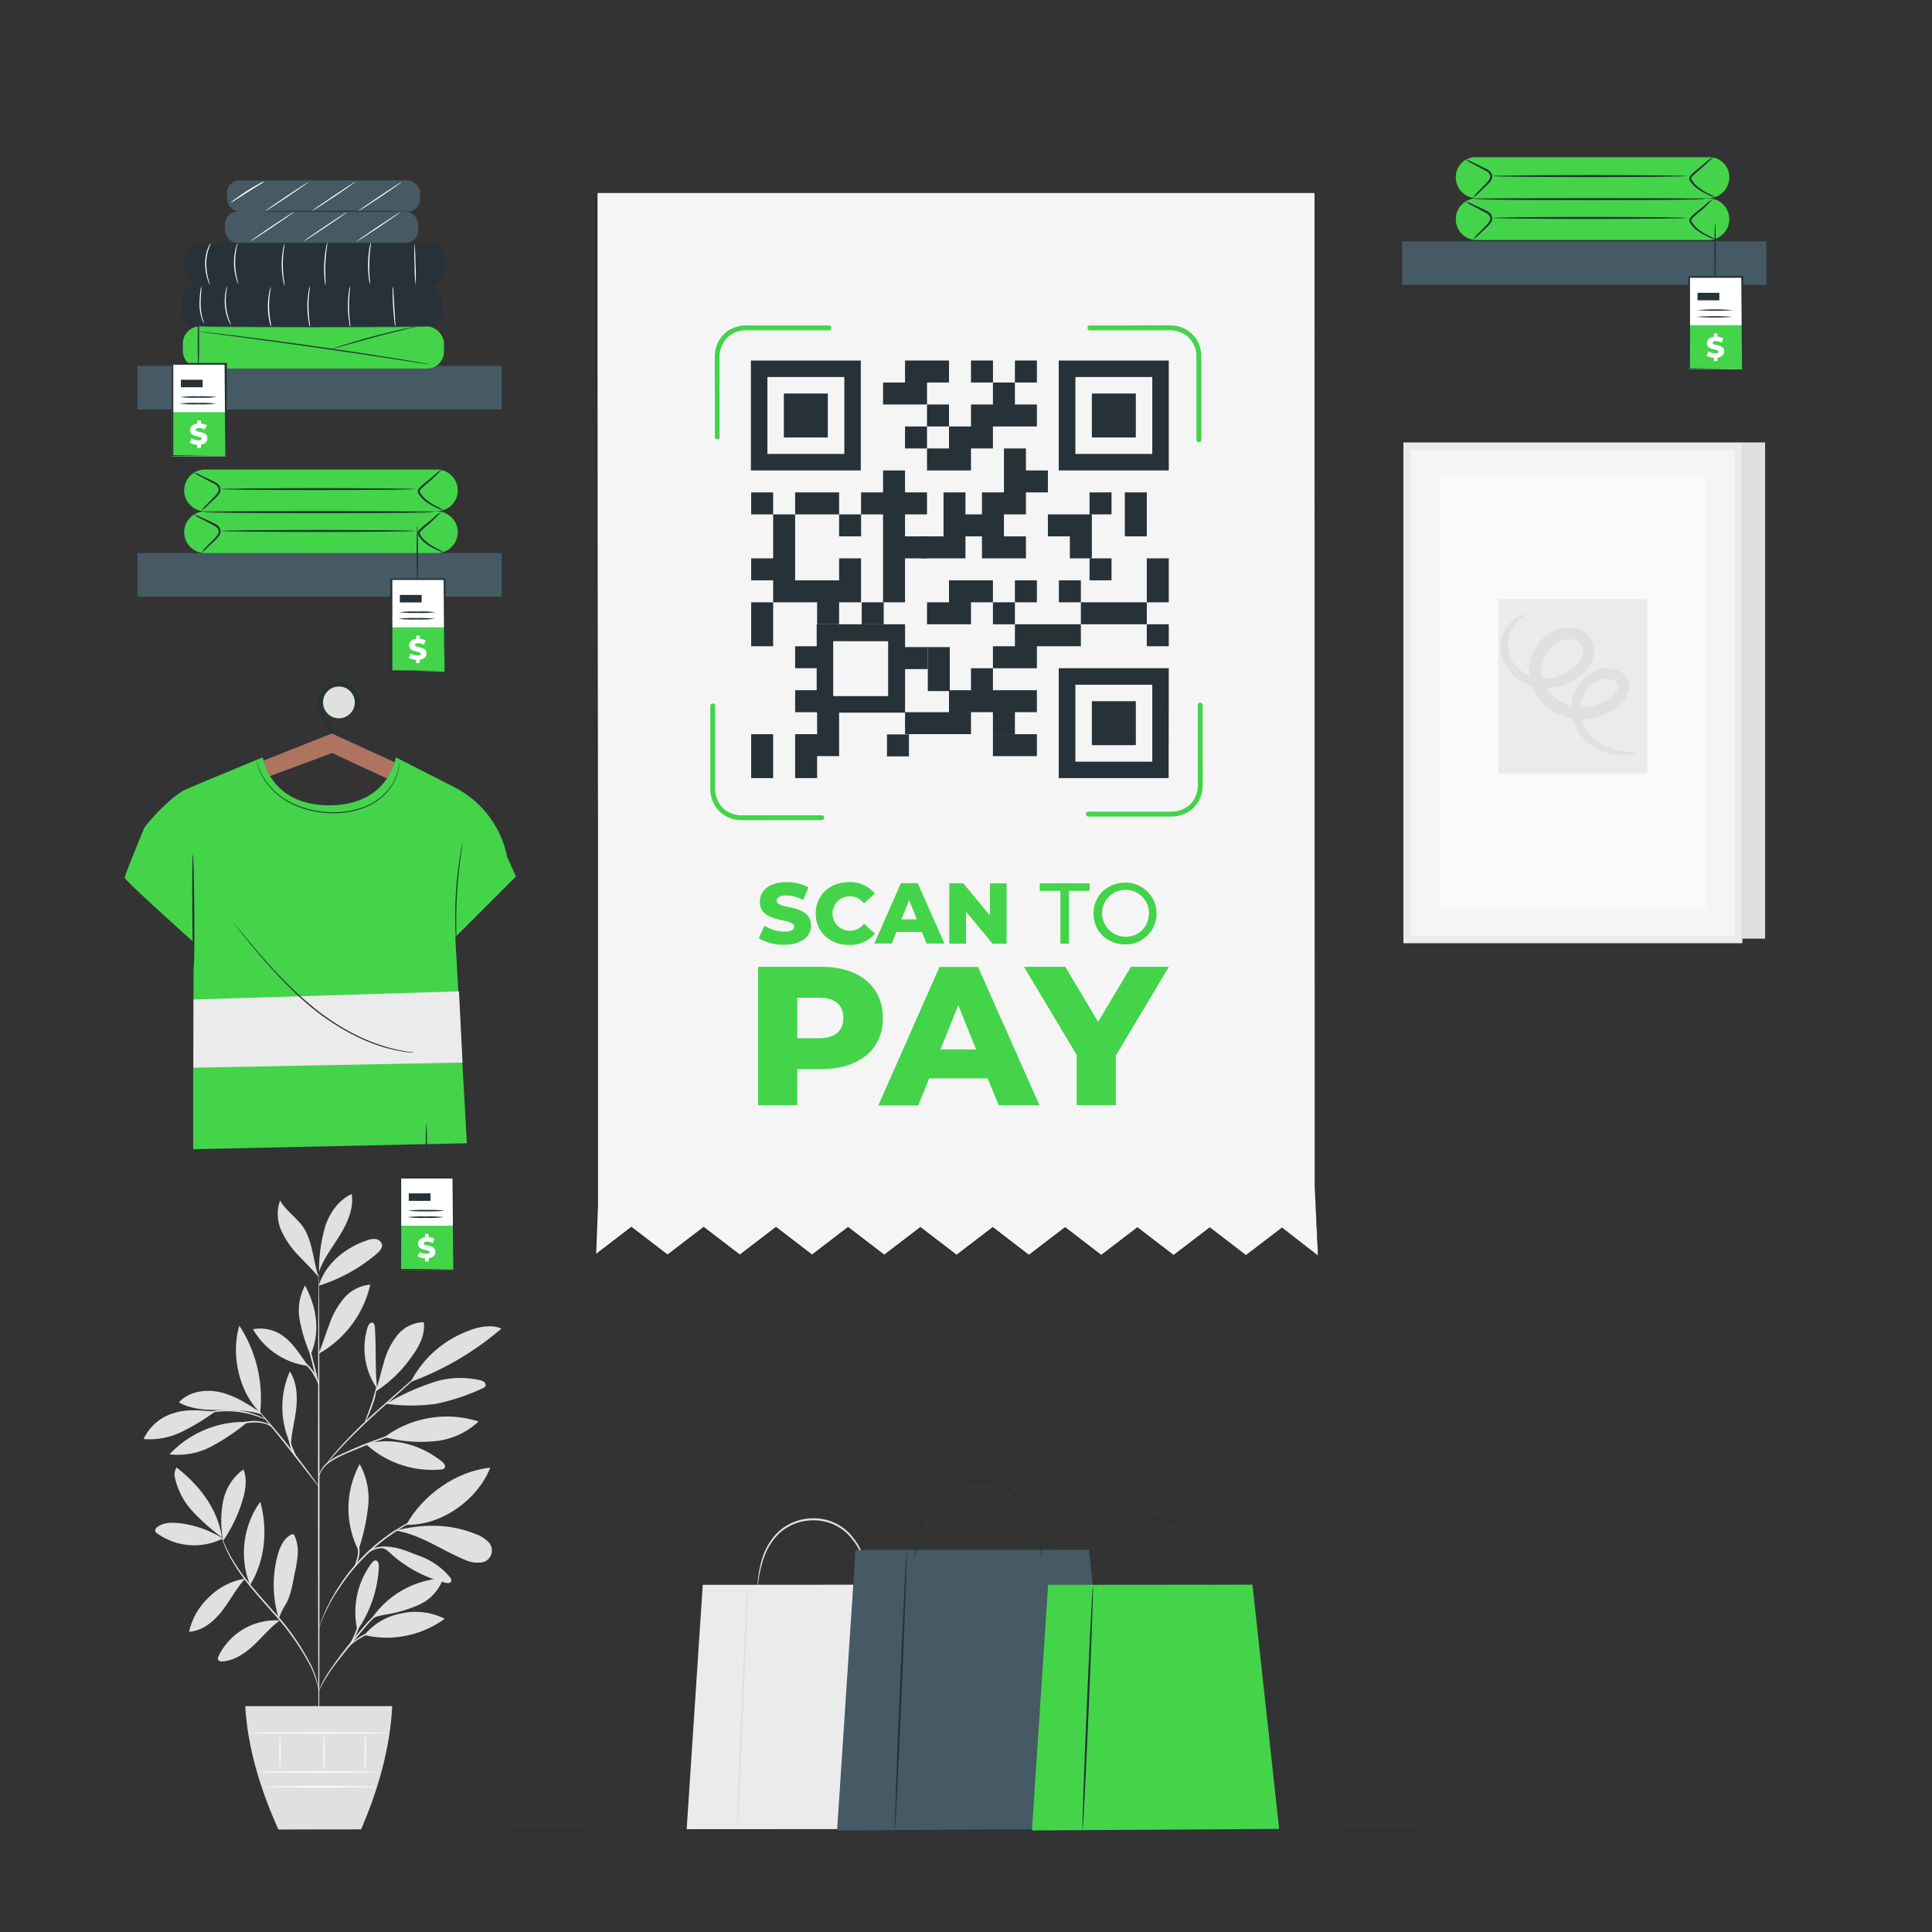 <svg xmlns="http://www.w3.org/2000/svg" viewBox="0 0 500 500"><rect x="0" y="0" width="500" height="500" fill="#333333" stroke="none"/><g id="freepik--background-complete--inject-78"><polygon points="241.66 473.33 177.69 473.72 181.87 410.15 234.76 410.11 241.66 473.33" style="fill:#ebebeb"></polygon><path d="M224.87,410.51c-.05,0-.06-.7-.24-1.95a23.55,23.55,0,0,0-1.28-5.17,17.24,17.24,0,0,0-4.18-6.57,12.43,12.43,0,0,0-8.7-3.36,13,13,0,0,0-8.74,3.32,16.25,16.25,0,0,0-4.11,6.6,30,30,0,0,0-1.24,5.19c-.18,1.25-.25,1.94-.29,1.94a1.83,1.83,0,0,1,0-.51c0-.34,0-.83.1-1.46a26.27,26.27,0,0,1,1.09-5.28,16.27,16.27,0,0,1,4.14-6.83,13.3,13.3,0,0,1,9.06-3.49,12.8,12.8,0,0,1,9,3.53,17.15,17.15,0,0,1,4.2,6.8,21.7,21.7,0,0,1,1.13,5.27,12.43,12.43,0,0,1,.07,1.46A1.71,1.71,0,0,1,224.87,410.51Z" style="fill:#e0e0e0"></path><path d="M193.46,410.51c.15,0-.34,14.15-1.08,31.58s-1.45,31.56-1.6,31.55.34-14.14,1.08-31.58S193.32,410.5,193.46,410.51Z" style="fill:#e0e0e0"></path><path d="M57.7,398.18a27,27,0,0,0-11.52-4c-1.89-.19-3.94-.14-5.45,1a1.14,1.14,0,0,0-.57,1,1.24,1.24,0,0,0,.54.68,16.47,16.47,0,0,0,17,1.29" style="fill:#e0e0e0"></path><path d="M57.4,397.85A55.2,55.2,0,0,1,50,391.3a18.8,18.8,0,0,1-4.67-8.62,3.49,3.49,0,0,1,.37-2.89c5.93,4.63,10.59,10.62,11.74,18.06" style="fill:#e0e0e0"></path><path d="M57.64,398.13a27,27,0,0,1,.13-9.77A13.21,13.21,0,0,1,63,380.3c1,2.4.58,5.16-.14,7.66a37.45,37.45,0,0,1-5.16,10.87" style="fill:#e0e0e0"></path><path d="M63.45,408.55a17,17,0,0,0-9.24,4.68,17.47,17.47,0,0,0-5.28,9.07c3.46-.21,6.4-2.65,8.53-5.39s3.6-5.74,5.94-8.3" style="fill:#e0e0e0"></path><path d="M64.71,410.22a22.79,22.79,0,0,1,2.64-21.56c2,7.16,1.27,15.24-2.64,21.56" style="fill:#e0e0e0"></path><path d="M72.4,419.37a16.45,16.45,0,0,0-15.76,9.07c-.19.39-.37.88-.11,1.23a1.15,1.15,0,0,0,1,.31c3.1-.2,5.86-2.07,8.13-4.2s4.25-4.58,6.76-6.42" style="fill:#e0e0e0"></path><path d="M72.15,418.87a29.38,29.38,0,0,1-.29-16.39c.58-2.11,1.55-4.33,3.5-5.32a.68.68,0,0,1,.53-.1.69.69,0,0,1,.34.39,10,10,0,0,1,.83,4.71,31,31,0,0,1-.74,4.76c-.62,2.91-.94,6-2.54,8.54a17,17,0,0,0-1,1.88c-.31.64-.31.86-.58,1.37" style="fill:#e0e0e0"></path><path d="M92.49,421.9a21.13,21.13,0,0,1,3.7-17.38c.27-.34.62-.72,1.06-.68.66.07.83,1,.8,1.62a31.37,31.37,0,0,1-5.56,16.44" style="fill:#e0e0e0"></path><path d="M94.32,423.15a25.26,25.26,0,0,0,20.75-4.22,16.78,16.78,0,0,0-11.23-1.37,16,16,0,0,0-9.52,5.59" style="fill:#e0e0e0"></path><path d="M95.87,419.34a24,24,0,0,1,18.83-10.89,11.6,11.6,0,0,1-6.16,6.81,34.32,34.32,0,0,1-9,2.64c-1.2.24-2.85.49-3.63,1.44" style="fill:#e0e0e0"></path><path d="M92.88,400.82a54.45,54.45,0,0,0,2.4-11,18.34,18.34,0,0,0-2.19-10.9,24,24,0,0,0-.32,22.31" style="fill:#e0e0e0"></path><path d="M105.14,394.62c4.26-7.74,13-13.93,21.75-14.79-3.39,8.44-12.65,15-21.75,14.79" style="fill:#e0e0e0"></path><path d="M102.46,396.14c6.36,1,11.77,5,17.71,7.48a7.88,7.88,0,0,0,4,.77,3.13,3.13,0,0,0,2-5.54,8.5,8.5,0,0,0-2.91-1.77c-6.46-2.69-13.4-2.76-20.21-1.12" style="fill:#e0e0e0"></path><path d="M98.79,400.59c1.43.42,1.92,1.16,3.06,2.13a33.24,33.24,0,0,0,13.43,6.9c.51.12,1.18.17,1.44-.29s-.06-.89-.35-1.25a18.49,18.49,0,0,0-8.1-5.51c-3.1-1.15-5.79-2.54-9.48-2.24" style="fill:#e0e0e0"></path><path d="M94.64,373.68a25.4,25.4,0,0,0,19.47,6.63A1.31,1.31,0,0,0,115,380c.49-.53-.1-1.36-.67-1.8-5.72-4.47-12.66-6.32-19.69-4.51" style="fill:#e0e0e0"></path><path d="M99.56,371.88a27.12,27.12,0,0,1,24.3-4A19.24,19.24,0,0,1,112.28,373a36.38,36.38,0,0,1-12.72-1.07" style="fill:#e0e0e0"></path><path d="M97.6,359.51c-.56-5.71-.2-10.23-.59-16,0-.46-.13-1-.56-1.17-.6-.24-1.1.5-1.3,1.11a18.32,18.32,0,0,0,2.44,15.91" style="fill:#e0e0e0"></path><path d="M97.19,360.14a33.58,33.58,0,0,0,9.47-9.2c1.87-2.56,3.44-5.62,3-8.76a9,9,0,0,0-6.83,3.39,19,19,0,0,0-3.48,7c-.76,2.52-1.29,5.1-2.18,7.57" style="fill:#e0e0e0"></path><path d="M106.49,357.56a76.17,76.17,0,0,0,23.3-13.74c-2.78-1.12-6-.45-8.75.67a27.61,27.61,0,0,0-14.67,13" style="fill:#e0e0e0"></path><path d="M99.8,363.27a47.14,47.14,0,0,0,12.94.06,54.74,54.74,0,0,0,12.08-4,1.41,1.41,0,0,0,.82-.62,1,1,0,0,0-.29-1,2.51,2.51,0,0,0-1-.48,22.4,22.4,0,0,0-13,.78,60.58,60.58,0,0,0-11.47,5.31" style="fill:#e0e0e0"></path><path d="M75.24,373.88A22.94,22.94,0,0,1,75,354.93c1.79,2.72,2,6.18,1.68,9.42s-1.31,6.57-1.38,9.82" style="fill:#e0e0e0"></path><path d="M63.52,368a26.37,26.37,0,0,0-19.63,8.37,18.36,18.36,0,0,0,10.75-2,54.79,54.79,0,0,0,9.21-6.16" style="fill:#e0e0e0"></path><path d="M55.64,365.33c-3.59-.29-7-.74-10.48.32a12.53,12.53,0,0,0-8,6.77A18.92,18.92,0,0,0,47,370.57a57.74,57.74,0,0,0,8.65-5.24" style="fill:#e0e0e0"></path><path d="M67.31,365.45c-3.23-2.12-6.54-4.27-10.29-5.14s-8.11-.23-10.73,2.6c3,1.78,6.73,2,10.25,2s7.85,0,11.17,1.13" style="fill:#e0e0e0"></path><path d="M67.33,365.62c-5.52-5.42-7.61-15.14-5.39-22.54a34.41,34.41,0,0,1,5.39,22.54" style="fill:#e0e0e0"></path><path d="M82.48,350.28c1-2.42,1.78-5,2.71-7.42A21.23,21.23,0,0,1,89,336a10.18,10.18,0,0,1,6.83-3.54,27.5,27.5,0,0,1-13.25,17.83" style="fill:#e0e0e0"></path><path d="M79.74,353.47c-1.72-2.36-3.71-5.58-6-7.35A10.12,10.12,0,0,0,65.48,344a19.15,19.15,0,0,0,14.26,9.5" style="fill:#e0e0e0"></path><path d="M80.29,350.48a41.18,41.18,0,0,1-2.72-8.81,13.71,13.71,0,0,1,1.38-9c3,5.72,4,11.86,1.49,17.83" style="fill:#e0e0e0"></path><path d="M82.51,332.71C84.23,327,89.42,322.87,95,321a4.71,4.71,0,0,1,2.19-.33A1.92,1.92,0,0,1,98.84,322c.2,1-.6,1.83-1.35,2.47a42.44,42.44,0,0,1-15,8.27" style="fill:#e0e0e0"></path><path d="M82.57,328.07a40.74,40.74,0,0,1,1.64-10.83c1.19-3.46,3.48-6.71,6.82-8.23.56,3.7-1.07,7.37-3,10.55s-4.33,6.18-5.52,9.72" style="fill:#e0e0e0"></path><path d="M82.48,330.59c-1.41-4.13-1.56-9.38-4-13-1.73-2.52-4.5-4.23-6-6.9a10.52,10.52,0,0,0,.34,7.83,22.88,22.88,0,0,0,4.58,6.56c1.83,1.95,3.4,3.42,5.1,5.49" style="fill:#e0e0e0"></path><path d="M82.51,452.3c-.11,0-.2-27.57-.21-61.57s.08-61.58.18-61.58.21,27.57.22,61.58S82.62,452.3,82.51,452.3Z" style="fill:#e0e0e0"></path><path d="M106.61,369.72a7.55,7.55,0,0,1-1,.38l-2.85,1c-2.41.82-5.71,2-9.3,3.47s-6.9,2.76-8.81,4.41a6.5,6.5,0,0,0-1.77,2.35c-.27.64-.32,1-.36,1a1.27,1.27,0,0,1,0-.29,4.56,4.56,0,0,1,.2-.8,6.19,6.19,0,0,1,1.73-2.5,15.26,15.26,0,0,1,3.82-2.37c1.53-.71,3.22-1.46,5-2.2,3.6-1.47,6.93-2.62,9.36-3.37,1.21-.38,2.21-.66,2.89-.84A5.47,5.47,0,0,1,106.61,369.72Z" style="fill:#e0e0e0"></path><path d="M114.5,350.32a1.92,1.92,0,0,1-.29.31l-.88.83-3.31,3-11,9.79c-4.29,3.82-8,7.47-10.57,10.21-1.28,1.38-2.3,2.51-3,3.31l-.8.91c-.18.2-.28.31-.3.3a2.17,2.17,0,0,1,.24-.35c.17-.22.41-.55.74-1,.66-.83,1.64-2,2.91-3.4A139.85,139.85,0,0,1,98.77,364c4.3-3.81,8.22-7.23,11.07-9.7l3.39-2.91.93-.77A1.56,1.56,0,0,1,114.5,350.32Z" style="fill:#e0e0e0"></path><path d="M94.4,368.13c-.11-.05.78-2.12,1.68-4.74s1.32-4.82,1.44-4.8a16.18,16.18,0,0,1-1.07,4.93,30,30,0,0,1-1.33,3.31A5.12,5.12,0,0,1,94.4,368.13Z" style="fill:#e0e0e0"></path><path d="M82.54,384.82a5.34,5.34,0,0,1-.66-.77l-1.7-2.17c-1.42-1.84-3.39-4.38-5.59-7.16s-4.23-5.27-5.7-7.07c-.7-.86-1.28-1.58-1.73-2.15a5.39,5.39,0,0,1-.6-.81,4.56,4.56,0,0,1,.71.71c.45.48,1.07,1.19,1.83,2.07,1.53,1.75,3.59,4.22,5.8,7s4.14,5.35,5.51,7.24c.68.94,1.23,1.71,1.59,2.25A5,5,0,0,1,82.54,384.82Z" style="fill:#e0e0e0"></path><path d="M77.26,378A9.69,9.69,0,0,1,75,373.89a11.84,11.84,0,0,1-.5-4.17h.18c-.08.32-.14.49-.17.48s0-.18,0-.51l.18,0a18.63,18.63,0,0,0,.7,4.06A30.77,30.77,0,0,0,77.26,378Z" style="fill:#e0e0e0"></path><path d="M70.44,369.46a7.18,7.18,0,0,0-1.55-.9,10.26,10.26,0,0,0-4.29-.34,26.8,26.8,0,0,0-4.32.69,12.73,12.73,0,0,1-1.78.43,6.31,6.31,0,0,1,1.7-.7,20.05,20.05,0,0,1,4.37-.82,9.29,9.29,0,0,1,4.43.48A2.78,2.78,0,0,1,70.44,369.46Z" style="fill:#e0e0e0"></path><path d="M68.82,367.38c0,.06-.9-.36-2.37-.86a23.69,23.69,0,0,0-11.93-.91c-1.52.27-2.45.55-2.47.49a2.22,2.22,0,0,1,.63-.27,14.55,14.55,0,0,1,1.79-.5,21,21,0,0,1,12.08.92,13.86,13.86,0,0,1,1.69.77A2.31,2.31,0,0,1,68.82,367.38Z" style="fill:#e0e0e0"></path><path d="M82.48,358.59a52.61,52.61,0,0,1-1.72-6,47.47,47.47,0,0,1-1.34-6.1,50.28,50.28,0,0,1,1.72,6A47.47,47.47,0,0,1,82.48,358.59Z" style="fill:#e0e0e0"></path><path d="M82.59,358.59a26.48,26.48,0,0,0-1.91-3.6,15.66,15.66,0,0,0-2.81-2.9,2.62,2.62,0,0,1,1.08.56A8.89,8.89,0,0,1,81,354.77,7.93,7.93,0,0,1,82.59,358.59Z" style="fill:#e0e0e0"></path><path d="M82.51,437.6s-.12-.66-.43-1.83A26.76,26.76,0,0,0,80.24,431a66.18,66.18,0,0,0-9.78-13.77c-2.18-2.5-4.3-4.85-6.1-7.1A49.6,49.6,0,0,1,60,403.84a31,31,0,0,1-2.2-4.67c-.2-.57-.35-1-.43-1.33a1.55,1.55,0,0,1-.11-.48s.23.63.69,1.76a33.36,33.36,0,0,0,2.3,4.58,52.61,52.61,0,0,0,4.4,6.2c1.8,2.23,3.92,4.57,6.11,7.06a62.88,62.88,0,0,1,9.73,13.91,24,24,0,0,1,1.74,4.86,12.72,12.72,0,0,1,.24,1.39A1.74,1.74,0,0,1,82.51,437.6Z" style="fill:#e0e0e0"></path><path d="M104.28,413a8.84,8.84,0,0,1-1.14.64,25.32,25.32,0,0,0-3,2,34,34,0,0,0-3.88,3.54c-1.37,1.45-2.77,3.12-4.21,4.91-2.86,3.6-5.55,6.78-7.15,9.33-.82,1.26-1.41,2.32-1.8,3.06a8.1,8.1,0,0,1-.63,1.15,1.69,1.69,0,0,1,.11-.32c.08-.21.2-.51.38-.89a28.92,28.92,0,0,1,1.7-3.15,103.16,103.16,0,0,1,7.08-9.43c1.44-1.79,2.86-3.47,4.25-4.91a32.15,32.15,0,0,1,4-3.52,21,21,0,0,1,3.06-1.86c.38-.19.69-.31.89-.4Z" style="fill:#e0e0e0"></path><path d="M104.71,421a16.38,16.38,0,0,1-2.41.35,31.19,31.19,0,0,0-5.72,1.13,17.2,17.2,0,0,0-5.12,2.68c-1.18.92-1.74,1.67-1.79,1.63s.09-.22.35-.56a8.61,8.61,0,0,1,1.26-1.28,15.47,15.47,0,0,1,5.18-2.85,25.86,25.86,0,0,1,5.81-1A13.39,13.39,0,0,1,104.71,421Z" style="fill:#e0e0e0"></path><path d="M90.37,425.9c-.13-.07,1-1.73,1.8-4s1-4.23,1.12-4.21a3.83,3.83,0,0,1,0,1.29,13.44,13.44,0,0,1-.7,3.05,14.78,14.78,0,0,1-1.4,2.8A4,4,0,0,1,90.37,425.9Z" style="fill:#e0e0e0"></path><path d="M111.33,391.6a1.62,1.62,0,0,1-.38.2l-1.13.52c-.5.21-1.1.48-1.78.84s-1.48.71-2.31,1.21l-1.31.75c-.46.26-.91.57-1.39.87-1,.59-1.94,1.31-3,2.05a51,51,0,0,0-11.47,11.87c-.7,1.07-1.4,2.06-2,3-.28.49-.58,1-.83,1.42l-.7,1.34c-.47.84-.8,1.65-1.13,2.34s-.58,1.3-.78,1.81L82.71,421a1.68,1.68,0,0,1-.19.39,2.2,2.2,0,0,1,.12-.42l.41-1.18c.17-.51.4-1.13.71-1.84s.63-1.52,1.09-2.38c.22-.43.45-.89.68-1.36s.53-.94.81-1.44c.55-1,1.24-2,1.94-3.08a49,49,0,0,1,11.55-12c1-.74,2-1.46,3-2,.49-.3,1-.6,1.41-.86l1.34-.73c.84-.48,1.65-.83,2.34-1.16s1.31-.59,1.81-.79l1.17-.44C111.19,391.63,111.33,391.58,111.33,391.6Z" style="fill:#e0e0e0"></path><path d="M94.1,403.14a2.84,2.84,0,0,1,1-1.41,6,6,0,0,1,3.82-1.47,10.55,10.55,0,0,1,4,.79,5.75,5.75,0,0,1,1.52.74,11,11,0,0,1-1.62-.47,12.16,12.16,0,0,0-3.91-.66,6.2,6.2,0,0,0-3.64,1.28A13.62,13.62,0,0,0,94.1,403.14Z" style="fill:#e0e0e0"></path><path d="M91.53,405.8a14.48,14.48,0,0,0,1.08-3.53,14.07,14.07,0,0,0-.24-3.68,2.43,2.43,0,0,1,.45,1,7.27,7.27,0,0,1-.62,5.28C91.86,405.51,91.57,405.83,91.53,405.8Z" style="fill:#e0e0e0"></path><path d="M63.47,441.55c.6,10.54,3.77,21.26,8.65,32.09H93.36c4.66-10.73,7.61-21.43,8.14-32.09Z" style="fill:#e0e0e0"></path><path d="M98.06,458.6c0,.11-7,.2-15.62.2s-15.62-.09-15.62-.2,7-.2,15.62-.2S98.06,458.49,98.06,458.6Z" style="fill:#fafafa"></path><path d="M97.58,462.42c0,.11-6.55.2-14.64.2s-14.64-.09-14.64-.2,6.56-.2,14.64-.2S97.58,462.31,97.58,462.42Z" style="fill:#fafafa"></path><path d="M72.47,448.47a59.88,59.88,0,0,1,0,9.78,59.88,59.88,0,0,1,0-9.78Z" style="fill:#fafafa"></path><path d="M83.84,448.47a64.24,64.24,0,0,1,0,10.13,67.61,67.61,0,0,1,0-10.13Z" style="fill:#fafafa"></path><path d="M94.53,448.39a66.79,66.79,0,0,1,0,10.33,66.79,66.79,0,0,1,0-10.33Z" style="fill:#fafafa"></path><path d="M100.82,448.47c0,.11-8.2.2-18.31.2s-18.32-.09-18.32-.2,8.2-.2,18.32-.2S100.82,448.36,100.82,448.47Z" style="fill:#fafafa"></path><rect x="450.84" y="114.5" width="5.97" height="128.42" style="fill:#e0e0e0"></rect><rect x="364.19" y="115.5" width="85.74" height="127.61" rx="0.09" style="fill:#f5f5f5"></rect><path d="M450.84,244.1H363.28a.09.09,0,0,1-.08-.09V114.59a.09.09,0,0,1,.08-.09h87.56a.09.09,0,0,1,.08.09V244A.09.09,0,0,1,450.84,244.1Zm-85.57-2h83.58a.08.08,0,0,0,.09-.08V116.58a.09.09,0,0,0-.09-.09H365.27a.08.08,0,0,0-.08.09V242A.07.07,0,0,0,365.27,242.11Z" style="fill:#ebebeb"></path><rect x="372.82" y="123.37" width="68.62" height="111.78" rx="0.09" style="fill:#fafafa"></rect><rect x="387.8" y="155.06" width="38.53" height="45.16" rx="0.06" style="fill:#ebebeb"></rect><path d="M423.28,194.69c.05.15-1.86,1-5.47.56a13.26,13.26,0,0,1-6.15-2.46,12.44,12.44,0,0,1-4.78-7.52A10.8,10.8,0,0,1,410.53,175a9.8,9.8,0,0,1,2.77-1.62,7.3,7.3,0,0,1,3.47-.4,6.14,6.14,0,0,1,3.47,1.51,4.52,4.52,0,0,1,1.36,4,6.66,6.66,0,0,1-1.9,3.47,12.43,12.43,0,0,1-2.9,2.13,15.81,15.81,0,0,1-6.93,2,13.78,13.78,0,0,1-7.38-1.68,13.47,13.47,0,0,1-5.43-5.63,11.47,11.47,0,0,1-1-7.88,11.68,11.68,0,0,1,4.15-6.5,10.44,10.44,0,0,1,3.49-1.76,8.65,8.65,0,0,1,3.92-.12,6.39,6.39,0,0,1,3.56,2,5.91,5.91,0,0,1,1.39,3.8,7.21,7.21,0,0,1-.93,3.63,9.83,9.83,0,0,1-2.19,2.64,14.83,14.83,0,0,1-5.46,2.9,13.92,13.92,0,0,1-5.74.44,11.79,11.79,0,0,1-5-1.91,10.82,10.82,0,0,1-4.77-7.56,9.11,9.11,0,0,1,1.76-6.49,7.83,7.83,0,0,1,3.28-2.61c.9-.34,1.41-.33,1.43-.24s-.41.32-1.14.81a8.51,8.51,0,0,0-2.54,2.73,8.08,8.08,0,0,0-1,5.54,9.08,9.08,0,0,0,4.24,5.94,10.45,10.45,0,0,0,8.76.83,12.32,12.32,0,0,0,4.38-2.47,5.36,5.36,0,0,0,2-4.11,3,3,0,0,0-2.63-2.91,5.54,5.54,0,0,0-2.52.12,7.33,7.33,0,0,0-2.38,1.24,8.72,8.72,0,0,0-3,4.78,8.36,8.36,0,0,0,.74,5.72,10.31,10.31,0,0,0,4.14,4.31,10.84,10.84,0,0,0,5.71,1.33,13,13,0,0,0,5.61-1.53,10.37,10.37,0,0,0,2.24-1.58,3.78,3.78,0,0,0,1.13-1.85,1.6,1.6,0,0,0-.46-1.49,3.34,3.34,0,0,0-1.85-.82,4.72,4.72,0,0,0-2.19.19,6.93,6.93,0,0,0-2,1.11,8.44,8.44,0,0,0-3.1,7.86,10.8,10.8,0,0,0,3.67,6.5A12.89,12.89,0,0,0,418,194C421.29,194.79,423.25,194.42,423.28,194.69Z" style="fill:#e0e0e0"></path></g><g id="freepik--Floor--inject-78"><path d="M472.39,473.63c0,.15-99.57.26-222.38.26s-222.4-.11-222.4-.26,99.55-.26,222.4-.26S472.39,473.49,472.39,473.63Z" style="fill:#263238"></path></g><g id="freepik--shelf-3--inject-78"><rect x="362.89" y="62.45" width="94.24" height="11.28" style="fill:#455a64"></rect><path d="M442.15,62.12h-60a5.39,5.39,0,0,1-5.39-5.39h0a5.39,5.39,0,0,1,5.39-5.4h60a5.4,5.4,0,0,1,5.39,5.4h0A5.4,5.4,0,0,1,442.15,62.12Z" style="fill:#43D44A"></path><path d="M381.23,62a10.42,10.42,0,0,1,1.49-1.73l1.72-1.76a6.67,6.67,0,0,0,.92-1.07,1.48,1.48,0,0,0,.25-1.27,1.94,1.94,0,0,0-.92-1c-.41-.25-.86-.46-1.27-.68l-2.18-1.17a9.24,9.24,0,0,1-1.95-1.19,10.24,10.24,0,0,1,2.11.86L383.63,54c.42.21.86.4,1.32.67A2.44,2.44,0,0,1,386.11,56a2,2,0,0,1-.32,1.71,6.91,6.91,0,0,1-1,1.12L383,60.49A10.24,10.24,0,0,1,381.23,62Z" style="fill:#263238"></path><path d="M436.58,56.4c0,.14-11.26.26-25.13.26s-25.13-.12-25.13-.26,11.25-.26,25.13-.26S436.58,56.25,436.58,56.4Z" style="fill:#263238"></path><path d="M444,62a9.68,9.68,0,0,1-2.26-.88,14.21,14.21,0,0,1-2.3-1.32,8.28,8.28,0,0,1-1.2-1l-.52-.65a2.66,2.66,0,0,1-.49-.8,1.1,1.1,0,0,1,.25-1,5,5,0,0,1,.58-.63c.39-.38.79-.72,1.17-1,.78-.62,1.46-1.16,2-1.66a6.15,6.15,0,0,1,2-1.42c0,.05-.67.62-1.71,1.69-.53.53-1.21,1.13-2,1.75-.37.32-.75.66-1.13,1s-.81.8-.68,1.13a6.84,6.84,0,0,0,2,2.26,15.91,15.91,0,0,0,2.17,1.38A13.55,13.55,0,0,1,444,62Z" style="fill:#263238"></path><path d="M442.15,51.29h-60a5.39,5.39,0,0,1-5.39-5.39h0a5.15,5.15,0,0,1,5.44-5.22h60a5.13,5.13,0,0,1,5.34,5.22h0A5.39,5.39,0,0,1,442.15,51.29Z" style="fill:#43D44A"></path><path d="M381.23,51.12a10.17,10.17,0,0,1,1.49-1.72l1.72-1.77a6.26,6.26,0,0,0,.92-1.07,1.46,1.46,0,0,0,.25-1.26,2,2,0,0,0-.92-1c-.41-.25-.86-.46-1.27-.68l-2.18-1.17a9.24,9.24,0,0,1-1.95-1.19,10,10,0,0,1,2.11.87l2.23,1.06c.42.21.86.4,1.32.67a2.42,2.42,0,0,1,1.16,1.27,2,2,0,0,1-.32,1.7,6.51,6.51,0,0,1-1,1.12L383,49.66A9.66,9.66,0,0,1,381.23,51.12Z" style="fill:#263238"></path><path d="M436.58,45.57c0,.14-11.26.26-25.13.26s-25.13-.12-25.13-.26,11.25-.26,25.13-.26S436.58,45.43,436.58,45.57Z" style="fill:#263238"></path><path d="M444,51.13a9.68,9.68,0,0,1-2.26-.88,14.21,14.21,0,0,1-2.3-1.32,7.22,7.22,0,0,1-1.2-1l-.52-.65a2.54,2.54,0,0,1-.49-.8,1.1,1.1,0,0,1,.25-1,5.85,5.85,0,0,1,.58-.63c.39-.38.79-.72,1.17-1,.78-.62,1.46-1.16,2-1.66,1.1-1,1.92-1.5,2-1.41s-.67.61-1.71,1.68c-.53.53-1.21,1.13-2,1.76-.37.32-.75.66-1.13,1s-.81.8-.68,1.13a7.85,7.85,0,0,0,.89,1.25,7,7,0,0,0,1.11,1,18.13,18.13,0,0,0,2.17,1.38A13.12,13.12,0,0,1,444,51.13Z" style="fill:#263238"></path><path d="M441.41,51.55c0,.14-13.39.26-29.91.26s-29.91-.12-29.91-.26,13.39-.26,29.91-.26S441.41,51.4,441.41,51.55Z" style="fill:#263238"></path><path d="M443.87,57.83c.1,0,.18,3.39.18,7.58S444,73,443.87,73s-.18-3.4-.18-7.59S443.77,57.83,443.87,57.83Z" style="fill:#263238"></path><rect x="437.05" y="71.7" width="13.78" height="23.86" style="fill:#fff"></rect><rect x="437.16" y="84.16" width="13.78" height="11.4" style="fill:#43D44A"></rect><path d="M448.59,80.25a61.84,61.84,0,0,1-9.43,0,61.84,61.84,0,0,1,9.43,0Z" style="fill:#263238"></path><path d="M448.41,82A61.84,61.84,0,0,1,439,82a61.84,61.84,0,0,1,9.43,0Z" style="fill:#263238"></path><path d="M444.47,92.58v.83h-.9v-.8a4.19,4.19,0,0,1-1.92-.58l.49-1.1a3.36,3.36,0,0,0,1.75.52c.62,0,.86-.18.86-.43,0-.84-3-.23-3-2.2,0-.83.6-1.53,1.83-1.68V86.3h.9v.82a3.8,3.8,0,0,1,1.54.45l-.46,1.11a3.18,3.18,0,0,0-1.47-.41c-.63,0-.86.21-.86.48,0,.81,3,.2,3,2.15C446.23,91.71,445.65,92.4,444.47,92.58Z" style="fill:#fff"></path><rect x="439.33" y="75.78" width="5.64" height="1.94" style="fill:#263238"></rect><path d="M450.83,95.56a3.23,3.23,0,0,1,0-.48c0-.35,0-.79,0-1.33,0-1.21,0-2.88-.07-5,0-4.26-.07-10.18-.11-17.1l.24.24-13.78,0c-.06.06.49-.49.26-.25h0v6.66c0,2.16,0,4.26,0,6.28,0,4,0,7.7-.05,10.91l-.2-.2,10,.11,2.78,0c.64,0,1,0,1,0a6.37,6.37,0,0,1-.93,0l-2.73,0-10.12.1h-.2v-.2c0-3.21,0-6.89,0-10.91,0-2,0-4.12,0-6.28V71.71h0l.26-.27,13.78,0h.24v.24c-.05,7-.09,13-.12,17.26,0,2.05-.05,3.7-.06,4.89,0,.53,0,1,0,1.29A2,2,0,0,1,450.83,95.56Z" style="fill:#263238"></path></g><g id="freepik--shelf-2--inject-78"><rect x="35.58" y="143.13" width="94.24" height="11.28" style="fill:#455a64"></rect><path d="M113.07,143.13h-60a5.4,5.4,0,0,1-5.4-5.39h0a5.4,5.4,0,0,1,5.4-5.4h60a5.4,5.4,0,0,1,5.4,5.4h0A5.4,5.4,0,0,1,113.07,143.13Z" style="fill:#43D44A"></path><path d="M52.16,143a9.84,9.84,0,0,1,1.49-1.73l1.72-1.76a7.22,7.22,0,0,0,.92-1.07,1.51,1.51,0,0,0,.25-1.27,1.94,1.94,0,0,0-.92-1c-.41-.25-.87-.46-1.27-.68l-2.18-1.17a8.9,8.9,0,0,1-2-1.19,10.24,10.24,0,0,1,2.11.86L54.56,135c.42.21.86.4,1.32.67A2.42,2.42,0,0,1,57,137a2,2,0,0,1-.32,1.71,6.87,6.87,0,0,1-1,1.12c-.65.6-1.25,1.17-1.81,1.7A10.72,10.72,0,0,1,52.16,143Z" style="fill:#263238"></path><path d="M107.5,137.41c0,.14-11.25.26-25.12.26s-25.13-.12-25.13-.26,11.25-.26,25.13-.26S107.5,137.26,107.5,137.41Z" style="fill:#263238"></path><path d="M114.92,143a9.86,9.86,0,0,1-2.26-.88,14.59,14.59,0,0,1-2.29-1.32,8.28,8.28,0,0,1-1.2-1.05c-.19-.22-.36-.44-.52-.65a2.66,2.66,0,0,1-.49-.8,1.1,1.1,0,0,1,.25-1,5.88,5.88,0,0,1,.57-.63c.4-.38.8-.72,1.18-1,.78-.62,1.46-1.16,2-1.66a6.15,6.15,0,0,1,2-1.42s-.67.62-1.71,1.69c-.53.53-1.21,1.13-2,1.75-.37.32-.76.66-1.13,1s-.81.8-.68,1.13a7,7,0,0,0,.89,1.26,7.89,7.89,0,0,0,1.1,1,16,16,0,0,0,2.18,1.38A13.08,13.08,0,0,1,114.92,143Z" style="fill:#263238"></path><path d="M113.07,132.3h-60a5.39,5.39,0,0,1-5.4-5.39h0a5.39,5.39,0,0,1,5.4-5.39h60a5.39,5.39,0,0,1,5.4,5.39h0A5.39,5.39,0,0,1,113.07,132.3Z" style="fill:#43D44A"></path><path d="M52.16,132.13a9.61,9.61,0,0,1,1.49-1.72l1.72-1.77a6.74,6.74,0,0,0,.92-1.07,1.49,1.49,0,0,0,.25-1.26,2,2,0,0,0-.92-1c-.41-.25-.87-.46-1.27-.68-.78-.41-1.51-.8-2.18-1.17a8.9,8.9,0,0,1-2-1.19,10,10,0,0,1,2.11.87l2.23,1.06c.42.21.86.4,1.32.67A2.41,2.41,0,0,1,57,126.15a1.93,1.93,0,0,1-.32,1.7,6.48,6.48,0,0,1-1,1.12c-.65.6-1.25,1.17-1.81,1.7A10.09,10.09,0,0,1,52.16,132.13Z" style="fill:#263238"></path><path d="M107.5,126.58c0,.14-11.25.26-25.12.26s-25.13-.12-25.13-.26,11.25-.26,25.13-.26S107.5,126.44,107.5,126.58Z" style="fill:#263238"></path><path d="M114.92,132.14a9.86,9.86,0,0,1-2.26-.88,14.59,14.59,0,0,1-2.29-1.32,7.22,7.22,0,0,1-1.2-1.05c-.19-.22-.36-.44-.52-.65a2.54,2.54,0,0,1-.49-.8,1.1,1.1,0,0,1,.25-1,7,7,0,0,1,.57-.63c.4-.38.8-.72,1.18-1,.78-.62,1.46-1.16,2-1.66,1.1-1,1.92-1.5,2-1.41s-.67.61-1.71,1.68c-.53.53-1.21,1.13-2,1.76-.37.32-.76.66-1.13,1s-.81.81-.68,1.14a6.89,6.89,0,0,0,.89,1.25,7.4,7.4,0,0,0,1.1,1,18.18,18.18,0,0,0,2.18,1.38A12.67,12.67,0,0,1,114.92,132.14Z" style="fill:#263238"></path><path d="M112.34,132.56c0,.14-13.4.26-29.91.26s-29.91-.12-29.91-.26,13.39-.26,29.91-.26S112.34,132.41,112.34,132.56Z" style="fill:#263238"></path><path d="M108,136c.1,0,.18,3.4.18,7.59s-.08,7.58-.18,7.58-.18-3.39-.18-7.58S107.92,136,108,136Z" style="fill:#263238"></path><rect x="101.2" y="149.89" width="13.78" height="23.86" style="fill:#fff"></rect><rect x="101.31" y="162.35" width="13.78" height="11.4" style="fill:#43D44A"></rect><path d="M112.74,158.44a31,31,0,0,1-4.72.18,31.08,31.08,0,0,1-4.72-.18,31.08,31.08,0,0,1,4.72-.18A31,31,0,0,1,112.74,158.44Z" style="fill:#263238"></path><path d="M112.56,160.14a31,31,0,0,1-4.72.18,30.89,30.89,0,0,1-4.71-.18,30.89,30.89,0,0,1,4.71-.18A31,31,0,0,1,112.56,160.14Z" style="fill:#263238"></path><path d="M108.62,170.76v.84h-.91v-.81a4.07,4.07,0,0,1-1.91-.57l.49-1.11a3.37,3.37,0,0,0,1.75.53c.62,0,.86-.18.86-.44,0-.84-3-.22-3-2.19,0-.83.6-1.53,1.82-1.69v-.83h.91v.82a3.65,3.65,0,0,1,1.54.45l-.46,1.11a3.18,3.18,0,0,0-1.47-.41c-.63,0-.86.21-.86.48,0,.8,3,.2,3,2.15C110.38,169.89,109.8,170.59,108.62,170.76Z" style="fill:#fff"></path><rect x="103.48" y="153.97" width="5.64" height="1.94" style="fill:#263238"></rect><path d="M115,173.75a3.23,3.23,0,0,1,0-.48c0-.35,0-.79,0-1.33,0-1.21,0-2.88-.07-5,0-4.25-.07-10.17-.11-17.09l.24.24-13.78,0c-.06,0,.49-.49.26-.26h0v6.65c0,2.16,0,4.26,0,6.27,0,4,0,7.71,0,10.92l-.2-.2,10,.11,2.78.05c.64,0,1,0,1,0a7.93,7.93,0,0,1-.93,0l-2.73.05L101.2,174H101v-.2c0-3.21,0-6.9,0-10.92,0-2,0-4.11,0-6.27v-6.65h0l.26-.26,13.78,0h.24v.24c0,7-.09,13-.12,17.25,0,2.06,0,3.71-.06,4.9,0,.53,0,1,0,1.29A2.11,2.11,0,0,1,115,173.75Z" style="fill:#263238"></path></g><g id="freepik--shelf-1--inject-78"><rect x="35.58" y="94.69" width="94.24" height="11.28" style="fill:#455a64"></rect><rect x="46.94" y="73.76" width="67.58" height="10.91" rx="4.39" style="fill:#263238"></rect><rect x="47.63" y="62.85" width="67.58" height="10.91" rx="4.39" style="fill:#263238"></rect><path d="M60.44,73.76c0-.08,11.25-.14,25.12-.14s25.12.06,25.12.14-11.24.15-25.12.15S60.44,73.84,60.44,73.76Z" style="fill:#263238"></path><path d="M70.2,84.72a6.23,6.23,0,0,1-.45-1.49,18.6,18.6,0,0,1-.07-7.53,5.78,5.78,0,0,1,.43-1.5,13,13,0,0,1-.23,1.54A23.66,23.66,0,0,0,70,83.19,11,11,0,0,1,70.2,84.72Z" style="fill:#fff"></path><path d="M80.31,84.94a7,7,0,0,1-.4-1.57,23.33,23.33,0,0,1-.07-7.76A7.31,7.31,0,0,1,80.21,74a13.12,13.12,0,0,1-.16,1.6,30.94,30.94,0,0,0-.21,3.85,33.21,33.21,0,0,0,.28,3.85A15.4,15.4,0,0,1,80.31,84.94Z" style="fill:#fff"></path><path d="M90.69,84.94a7.84,7.84,0,0,1-.33-1.58,27.92,27.92,0,0,1-.3-3.9,28.23,28.23,0,0,1,.22-3.91A6.87,6.87,0,0,1,90.59,74a14.21,14.21,0,0,1-.1,1.62c-.08,1-.16,2.36-.15,3.88s.12,2.88.22,3.87A9.79,9.79,0,0,1,90.69,84.94Z" style="fill:#fff"></path><path d="M102.3,84.55a8.08,8.08,0,0,1-.24-1.52c-.11-.94-.22-2.24-.31-3.69s-.13-2.75-.13-3.69a7.2,7.2,0,0,1,.06-1.54,9.48,9.48,0,0,1,.14,1.53c.06,1,.14,2.3.22,3.69s.16,2.64.22,3.68A8.29,8.29,0,0,1,102.3,84.55Z" style="fill:#fff"></path><path d="M107.54,73.8a49.05,49.05,0,0,1-.24-5.36,50.78,50.78,0,0,1,0-5.38c.07,0,.18,2.4.24,5.37A50.54,50.54,0,0,1,107.54,73.8Z" style="fill:#fff"></path><path d="M95.76,73.57a8.08,8.08,0,0,1-.3-1.58,27.44,27.44,0,0,1,.15-7.75A8,8,0,0,1,96,62.67a9.4,9.4,0,0,1-.16,1.6c-.11,1-.23,2.34-.26,3.84s0,2.87.11,3.86A11.46,11.46,0,0,1,95.76,73.57Z" style="fill:#fff"></path><path d="M84.23,73.88A7.2,7.2,0,0,1,84,72.25a28.65,28.65,0,0,1-.08-4,30.44,30.44,0,0,1,.44-4,8.49,8.49,0,0,1,.39-1.6,13.09,13.09,0,0,1-.19,1.63c-.13,1-.28,2.39-.35,3.93s0,2.93,0,3.94A12.76,12.76,0,0,1,84.23,73.88Z" style="fill:#fff"></path><path d="M73.67,74a6.82,6.82,0,0,1-.41-1.58,22.07,22.07,0,0,1,0-7.83A6.62,6.62,0,0,1,73.67,63a13.41,13.41,0,0,1-.21,1.61,30.25,30.25,0,0,0-.26,3.88,28.49,28.49,0,0,0,.27,3.89A14.47,14.47,0,0,1,73.67,74Z" style="fill:#fff"></path><path d="M61.73,73.55s-.09-.13-.2-.39a9.43,9.43,0,0,1-.39-1.11,15,15,0,0,1-.58-3.84A14.64,14.64,0,0,1,61,64.35c.13-.48.25-.87.35-1.13s.16-.4.18-.39-.14.6-.33,1.56A17.66,17.66,0,0,0,61.34,72C61.57,73,61.77,73.53,61.73,73.55Z" style="fill:#fff"></path><path d="M59.79,84.16a5,5,0,0,1-.71-1.36,13.12,13.12,0,0,1-.86-3.59,12.87,12.87,0,0,1,.17-3.7A5.16,5.16,0,0,1,58.82,74s-.1.58-.23,1.5a15.3,15.3,0,0,0,.68,7.19C59.58,83.61,59.83,84.14,59.79,84.16Z" style="fill:#fff"></path><path d="M52.88,83.77a4,4,0,0,1-.64-1.32,11.78,11.78,0,0,1-.6-3.51,24.43,24.43,0,0,1,.22-3.54A7.52,7.52,0,0,1,52.13,74a7.79,7.79,0,0,1-.06,1.47,34.35,34.35,0,0,0-.14,3.51,14.4,14.4,0,0,0,.5,3.45C52.68,83.25,52.92,83.75,52.88,83.77Z" style="fill:#fff"></path><path d="M54.62,62.85s-.26.58-.6,1.53a11.93,11.93,0,0,0-.63,3.88,16.66,16.66,0,0,0,.51,3.91,13.7,13.7,0,0,1,.39,1.6s-.09-.13-.19-.4-.25-.66-.4-1.15a14.12,14.12,0,0,1-.6-4,10.58,10.58,0,0,1,.73-4,8.64,8.64,0,0,1,.53-1.09C54.51,63,54.6,62.84,54.62,62.85Z" style="fill:#fff"></path><rect x="58.22" y="54.76" width="50.01" height="8.08" rx="3.25" style="fill:#455a64"></rect><rect x="58.73" y="46.68" width="50.01" height="8.08" rx="3.25" style="fill:#455a64"></rect><path d="M68,54.67c0-.08,8.32-.14,18.58-.14s18.59.06,18.59.14-8.32.15-18.59.15S68,54.75,68,54.67Z" style="fill:#263238"></path><path d="M68.47,46.93a8.34,8.34,0,0,1-1.26.84l-3.1,1.94L61,51.7a8.53,8.53,0,0,1-1.3.79,7.27,7.27,0,0,1,1.19-1c.75-.55,1.82-1.29,3-2.06s2.33-1.42,3.16-1.88A6.85,6.85,0,0,1,68.47,46.93Z" style="fill:#fff"></path><path d="M80,47c0,.07-2.46,1.83-5.59,3.93s-5.71,3.75-5.75,3.68,2.45-1.82,5.59-3.92S80,46.94,80,47Z" style="fill:#fff"></path><path d="M92.06,47c0,.07-2.46,1.83-5.59,3.93s-5.71,3.75-5.75,3.68,2.46-1.82,5.59-3.92S92,46.94,92.06,47Z" style="fill:#fff"></path><path d="M76.07,54.86c.05.07-2.46,1.82-5.59,3.92s-5.71,3.75-5.75,3.69,2.46-1.82,5.59-3.92S76,54.8,76.07,54.86Z" style="fill:#fff"></path><path d="M89.87,54.86c0,.07-2.46,1.82-5.59,3.92s-5.71,3.75-5.75,3.69,2.46-1.82,5.59-3.92S89.83,54.8,89.87,54.86Z" style="fill:#fff"></path><path d="M103.67,54.86c0,.07-2.46,1.82-5.59,3.92s-5.71,3.75-5.76,3.69,2.46-1.82,5.6-3.92S103.62,54.8,103.67,54.86Z" style="fill:#fff"></path><path d="M104.09,47c0,.07-2.46,1.83-5.59,3.93s-5.71,3.75-5.75,3.68,2.46-1.82,5.59-3.92S104.05,46.94,104.09,47Z" style="fill:#fff"></path><rect x="47.33" y="84.47" width="67.58" height="10.91" rx="4.39" style="fill:#43D44A"></rect><path d="M110.45,84.55c0,.08-13.08.14-29.2.14s-29.2-.06-29.2-.14,13.07-.15,29.2-.15S110.45,84.47,110.45,84.55Z" style="fill:#263238"></path><path d="M111.13,94.27s0,0-.15,0l-.45-.06L108.79,94l-6.39-1c-5.39-.82-12.84-1.94-21.07-3.11S65.62,87.71,60.22,87l-6.4-.85-1.74-.24-.45-.07a.63.63,0,0,1-.16,0h.16l.45,0,1.75.18,6.41.76c5.42.67,12.89,1.64,21.13,2.81s15.68,2.32,21.06,3.18l6.38,1.06,1.72.31.45.08Z" style="fill:#263238"></path><path d="M107.71,84.5a4.69,4.69,0,0,1-.85.25l-2.35.58c-2,.49-4.74,1.17-7.75,2S91,88.88,89.05,89.45l-2.34.66a5.76,5.76,0,0,1-.86.21,5.16,5.16,0,0,1,.83-.32L89,89.25c2-.61,4.67-1.42,7.69-2.22s5.78-1.46,7.78-1.9l2.37-.49A5.18,5.18,0,0,1,107.71,84.5Z" style="fill:#263238"></path><path d="M51.35,80.33c.1,0,.18,3.39.18,7.58s-.08,7.59-.18,7.59-.18-3.4-.18-7.59S51.25,80.33,51.35,80.33Z" style="fill:#263238"></path><rect x="44.53" y="94.2" width="13.78" height="23.86" style="fill:#fff"></rect><rect x="44.64" y="106.66" width="13.78" height="11.4" style="fill:#43D44A"></rect><path d="M56.07,102.75a31,31,0,0,1-4.72.18,31,31,0,0,1-4.72-.18,31,31,0,0,1,4.72-.18A31,31,0,0,1,56.07,102.75Z" style="fill:#263238"></path><path d="M55.89,104.46a31,31,0,0,1-4.72.18,31,31,0,0,1-4.72-.18,31,31,0,0,1,4.72-.18A31,31,0,0,1,55.89,104.46Z" style="fill:#263238"></path><path d="M52,115.08v.84H51v-.81a4.18,4.18,0,0,1-1.91-.58l.49-1.1a3.33,3.33,0,0,0,1.75.52c.62,0,.86-.17.86-.43,0-.84-3-.23-3-2.2,0-.83.6-1.53,1.82-1.68v-.83H52v.81a3.8,3.8,0,0,1,1.54.45L53,111.18a3.11,3.11,0,0,0-1.46-.41c-.63,0-.86.21-.86.48,0,.81,3,.2,3,2.15C53.7,114.21,53.13,114.9,52,115.08Z" style="fill:#fff"></path><rect x="46.81" y="98.28" width="5.64" height="1.94" style="fill:#263238"></rect><path d="M58.31,118.06a3.23,3.23,0,0,1,0-.48c0-.34,0-.79,0-1.33,0-1.21,0-2.88-.07-5,0-4.25-.07-10.17-.12-17.1l.25.24-13.78,0c-.06.06.49-.49.26-.25h0v3.37c0,1.11,0,2.21,0,3.29q0,3.25,0,6.28c0,4,0,7.7,0,10.91l-.2-.2,10,.11,2.77,0c.64,0,1,0,1,0a6.37,6.37,0,0,1-.93,0l-2.73,0-10.12.1h-.2v-.21c0-3.21,0-6.89,0-10.91q0-3,0-6.28V94.21h0l.26-.27,13.78,0h.24v.24c0,7-.09,13-.12,17.26,0,2.05,0,3.7-.07,4.89,0,.53,0,1,0,1.29S58.31,118.07,58.31,118.06Z" style="fill:#263238"></path></g><g id="freepik--T-shirt--inject-78"><path d="M85.86,193.92l-.13,0a.48.48,0,0,1-.35-.61,7.63,7.63,0,0,0-.19-4.27,9.19,9.19,0,0,0-1.07-1.81A8.91,8.91,0,0,1,82.37,182v-.17a5.34,5.34,0,0,1,10.68,0v1a.5.5,0,0,1-.5.5.51.51,0,0,1-.5-.5v-1a4.34,4.34,0,0,0-8.68,0V182a7.87,7.87,0,0,0,1.56,4.64,10,10,0,0,1,1.17,2,8.49,8.49,0,0,1,.24,4.93A.5.5,0,0,1,85.86,193.92Z" style="fill:#263238"></path><path d="M50.17,204l35.7-14.17,31,14.17s1.82,2.54-1.52,3.52c-1.77.52-29.37-12.65-29.37-12.65S52.8,207.34,51.73,207,49.37,205,50.17,204Z" style="fill:#ae7461"></path><path d="M68,196s-17.6,7.26-20,8.35c-3.78,1.72-9.88,8.61-10.64,9.88h0s-5.07,12.16-5.07,12.92,17.86,16.71,17.86,16.71L50,272.41v25l70.83-1.54-3-53.34,15.7-15.7-2.28-5.06h0a25.93,25.93,0,0,0-13.58-18L102.44,196s-1.77,12.41-17.22,12.41S68,196,68,196Z" style="fill:#43D44A"></path><path d="M119.7,218.24a1,1,0,0,1,0,.26l-.11.75c-.1.64-.24,1.58-.4,2.74-.32,2.32-.68,5.54-.9,9.1s-.24,6.8-.2,9.15c0,1.17.05,2.11.07,2.77,0,.3,0,.55,0,.75a.7.7,0,0,1,0,.27,1.83,1.83,0,0,1,0-.26L118,243c-.05-.65-.1-1.6-.14-2.77-.08-2.34-.09-5.59.13-9.16s.61-6.8,1-9.11c.18-1.16.35-2.1.48-2.74l.15-.74C119.67,218.32,119.69,218.23,119.7,218.24Z" style="fill:#263238"></path><path d="M103.34,197.49a8.35,8.35,0,0,1-.24,1.93,12.26,12.26,0,0,1-2.28,4.78,14.86,14.86,0,0,1-2.59,2.62,15.91,15.91,0,0,1-3.67,2.1,22,22,0,0,1-9.5,1.5,24.11,24.11,0,0,1-9.36-2.28,18,18,0,0,1-6.19-4.83,15.37,15.37,0,0,1-2.63-4.61,10.66,10.66,0,0,1-.5-1.89s0,0,.05.12l.1.36c0,.16.09.36.17.59s.16.49.27.78a15.9,15.9,0,0,0,2.67,4.54,18,18,0,0,0,6.16,4.74,24.22,24.22,0,0,0,9.27,2.24,22.33,22.33,0,0,0,9.41-1.46,16.2,16.2,0,0,0,3.62-2.06,14.9,14.9,0,0,0,2.58-2.56,12.65,12.65,0,0,0,2.33-4.7c.08-.3.13-.57.17-.81a4.39,4.39,0,0,0,.09-.6l0-.38A1.13,1.13,0,0,1,103.34,197.49Z" style="fill:#263238"></path><path d="M49.92,221.12c.14,0,.3,6.54.36,14.61s0,14.61-.16,14.61-.3-6.54-.36-14.61S49.77,221.12,49.92,221.12Z" style="fill:#263238"></path><polygon points="50.07 276.32 50.09 258.67 118.78 256.56 119.7 274.99 50.07 276.32" style="fill:#ebebeb"></polygon><path d="M107,272.41h-.16l-.44,0c-.4-.05-1-.08-1.72-.21a38.92,38.92,0,0,1-6.19-1.44A47.91,47.91,0,0,1,89.88,267a62.06,62.06,0,0,1-9.53-6.5A94,94,0,0,1,72,252.53c-2.43-2.58-4.52-5-6.24-7.06s-3.08-3.74-4-4.91c-.46-.58-.82-1-1.07-1.36l-.28-.35c-.06-.08-.09-.13-.08-.13l.1.11.29.34,1.11,1.33c1,1.15,2.35,2.82,4.08,4.86s3.84,4.45,6.27,7a96.66,96.66,0,0,0,8.39,7.89,63.19,63.19,0,0,0,9.48,6.5,48.94,48.94,0,0,0,8.59,3.77,42.56,42.56,0,0,0,6.15,1.52c.73.14,1.31.18,1.7.25l.45.06C107,272.39,107,272.4,107,272.41Z" style="fill:#263238"></path><circle cx="87.71" cy="181.78" r="4.11" style="fill:#e0e0e0"></circle><path d="M110.34,290.88c.1,0,.18,3.4.18,7.59s-.08,7.58-.18,7.58-.18-3.39-.18-7.58S110.24,290.88,110.34,290.88Z" style="fill:#263238"></path><rect x="103.51" y="304.76" width="13.78" height="23.86" style="fill:#fff"></rect><rect x="103.63" y="317.21" width="13.78" height="11.4" style="fill:#43D44A"></rect><path d="M115.05,313.31a30.89,30.89,0,0,1-4.71.18,31,31,0,0,1-4.72-.18,31,31,0,0,1,4.72-.18A30.89,30.89,0,0,1,115.05,313.31Z" style="fill:#263238"></path><path d="M114.87,315a30.89,30.89,0,0,1-4.71.18,31,31,0,0,1-4.72-.18,31,31,0,0,1,4.72-.18A30.89,30.89,0,0,1,114.87,315Z" style="fill:#263238"></path><path d="M110.94,325.63v.84H110v-.81a4.07,4.07,0,0,1-1.92-.57l.5-1.11a3.32,3.32,0,0,0,1.74.52c.62,0,.87-.17.87-.43,0-.84-3-.22-3-2.19,0-.83.59-1.54,1.82-1.69v-.83h.91v.82a3.55,3.55,0,0,1,1.53.44l-.46,1.12a3.07,3.07,0,0,0-1.47-.41c-.62,0-.85.21-.85.47,0,.81,3,.21,3,2.16C112.69,324.76,112.12,325.46,110.94,325.63Z" style="fill:#fff"></path><rect x="105.79" y="308.84" width="5.64" height="1.94" style="fill:#263238"></rect><path d="M117.29,328.62a3.4,3.4,0,0,1,0-.48c0-.35,0-.79,0-1.34,0-1.2,0-2.87-.06-4.95,0-4.25-.07-10.17-.12-17.09l.24.24-13.77,0c-.06.05.49-.49.25-.26h0v6.65c0,2.16,0,4.26,0,6.27,0,4,0,7.71-.05,10.92l-.2-.2,10,.1,2.78.05a8.27,8.27,0,0,1,1,.05,7.42,7.42,0,0,1-.92,0l-2.73,0-10.13.11h-.2v-.2c0-3.21,0-6.9,0-10.92,0-2,0-4.11,0-6.27,0-1.08,0-2.18,0-3.3v-3.35h0c-.23.23.32-.32.27-.26h14v.25c0,7-.08,13-.11,17.25,0,2.06,0,3.71-.07,4.9,0,.53,0,.95,0,1.28A2.17,2.17,0,0,1,117.29,328.62Z" style="fill:#263238"></path></g><g id="freepik--Bags--inject-78"><polygon points="289.69 473.28 216.64 473.72 221.41 401.13 281.81 401.08 289.69 473.28" style="fill:#455a64"></polygon><path d="M269.6,403.08c-.06,0-.07-.8-.26-2.23a27.35,27.35,0,0,0-1.45-5.91,19.75,19.75,0,0,0-4.78-7.52,13.6,13.6,0,0,0-4.42-2.82,15.15,15.15,0,0,0-5.54-1,14.89,14.89,0,0,0-10,3.81,18.41,18.41,0,0,0-4.69,7.55,33.63,33.63,0,0,0-1.41,5.93l-.22,1.65a3.5,3.5,0,0,1-.1.57,2.34,2.34,0,0,1,0-.58c0-.38.06-.95.13-1.67a30.12,30.12,0,0,1,1.26-6,18.36,18.36,0,0,1,4.72-7.79,15.22,15.22,0,0,1,10.32-4,15.77,15.77,0,0,1,5.73,1.07,14,14,0,0,1,4.56,2.95,19.62,19.62,0,0,1,4.79,7.75,24.54,24.54,0,0,1,1.31,6c.06.72.09,1.29.08,1.67A2.59,2.59,0,0,1,269.6,403.08Z" style="fill:#263238"></path><path d="M234.65,401.54c.14,0-.43,16.15-1.27,36.06s-1.65,36-1.79,36,.42-16.15,1.27-36.06S234.51,401.53,234.65,401.54Z" style="fill:#263238"></path><polygon points="331.04 473.33 267.07 473.72 271.25 410.15 324.14 410.11 331.04 473.33" style="fill:#43D44A"></polygon><path d="M314.25,410.51c-.05,0-.06-.7-.24-1.95a23.55,23.55,0,0,0-1.28-5.17,17.24,17.24,0,0,0-4.18-6.57,12.41,12.41,0,0,0-8.7-3.36,13,13,0,0,0-8.73,3.32,16,16,0,0,0-4.11,6.6,29.09,29.09,0,0,0-1.24,5.19c-.19,1.25-.26,1.94-.3,1.94a1.83,1.83,0,0,1,0-.51c0-.34.05-.83.1-1.46a25.73,25.73,0,0,1,1.1-5.28,16.14,16.14,0,0,1,4.13-6.83,13.32,13.32,0,0,1,9.06-3.49,12.8,12.8,0,0,1,9,3.53,17.15,17.15,0,0,1,4.2,6.8,21.7,21.7,0,0,1,1.13,5.27,12.43,12.43,0,0,1,.07,1.46A1.71,1.71,0,0,1,314.25,410.51Z" style="fill:#263238"></path><path d="M282.84,410.51c.15,0-.34,14.15-1.08,31.58s-1.45,31.56-1.6,31.55.34-14.14,1.08-31.58S282.7,410.5,282.84,410.51Z" style="fill:#263238"></path></g><g id="freepik--Code--inject-78"><polygon points="340.25 307.33 340.24 307.33 340.24 49.79 154.17 49.79 154.43 312.54 153.94 325.04 163.3 317.87 172.66 325.04 182.01 317.87 191.37 325.04 200.73 317.87 210.09 325.04 219.45 317.87 228.81 325.04 238.17 317.87 247.53 325.04 256.89 317.87 266.25 325.04 275.61 317.87 284.97 325.04 294.33 317.87 303.69 325.04 313.06 317.87 322.42 325.04 331.79 317.87 341.15 325.04 340.25 307.33" style="fill:#f5f5f5"></polygon><path d="M340.26,307.33c0,.48.33,6.08,1,17.7v.15l-.12-.09-9.38-7.15h.11l-9.36,7.18-.06.05-.06-.05L313,318h.14l-9.36,7.18-.08.06-.08-.06L294.25,318h.16l-9.35,7.17-.09.07-.09-.07L275.52,318h.19l-9.36,7.18-.1.07-.1-.07L256.79,318H257l-9.36,7.18-.11.08-.11-.08L238.06,318h.22l-9.35,7.18-.12.09-.12-.09L219.33,318h.24l-9.36,7.18-.12.09-.12-.09L200.6,318h.26l-9.36,7.18-.13.09-.13-.09L181.88,318h.27l-9.36,7.17-.13.11-.14-.11c-2.86-2.19-6.09-4.67-9.36-7.16h.28l-9.36,7.17-.38.29,0-.48q.24-6.39.48-12.91,0-6.53,0-13.17,0-13.31,0-27.1,0-27.59-.07-56.91c0-39.05-.09-80.16-.13-122.55,0-14.38,0-28.61,0-42.6v-.26h.26l186.07,0h.23v.23c0,76.88-.07,141.26-.1,186.42,0,22.57,0,40.35-.06,52.49,0,6.06,0,10.71,0,13.86,0,1.57,0,2.76,0,3.56s0,1.21,0,1.21h0s0-.41,0-1.21,0-2,0-3.56c0-3.15,0-7.8,0-13.86,0-12.14,0-29.92-.07-52.49,0-45.16-.05-109.54-.09-186.42l.23.23-186.07,0,.26-.26c0,14,0,28.22,0,42.6,0,42.39.08,83.51.12,122.55,0,19.52,0,38.53,0,56.91q0,13.8,0,27.1,0,6.66,0,13.18-.24,6.53-.49,12.92l-.36-.19,9.35-7.17.14-.11.14.11,9.35,7.17h-.27l9.36-7.16.13-.11.14.11,9.35,7.17h-.26l9.36-7.17.13-.09.13.09,9.35,7.18H210l9.36-7.17.12-.09.12.09,9.36,7.18h-.24l9.37-7.17.11-.09.11.09,9.36,7.18h-.22l9.37-7.17.1-.08.11.08,9.35,7.18h-.2l9.37-7.17.09-.07.1.07,9.35,7.18h-.18l9.37-7.16.08-.07.09.07,9.35,7.18h-.16l9.38-7.17.07,0,.07,0,9.35,7.18h-.12l9.37-7.15.06,0,0,0L341.2,325l-.11.06C340.54,313.41,340.28,307.81,340.26,307.33Z" style="fill:#263238"></path><polygon points="194.4 161.56 194.4 167.25 200.09 167.25 200.09 161.56 200.09 155.88 194.4 155.88 194.4 161.56" style="fill:#263238"></polygon><rect x="194.4" y="127.43" width="5.69" height="5.69" style="fill:#263238"></rect><rect x="229.55" y="190.06" width="5.69" height="5.69" style="fill:#263238"></rect><polygon points="200.09 138.81 200.09 144.5 194.4 144.5 194.4 150.19 200.09 150.19 200.09 155.88 205.78 155.88 211.47 155.88 211.47 161.56 217.16 161.56 217.16 155.88 222.84 155.88 222.84 150.19 222.84 144.5 217.16 144.5 217.16 150.19 211.47 150.19 205.78 150.19 205.78 144.5 205.78 138.81 205.78 133.12 200.09 133.12 200.09 138.81" style="fill:#263238"></polygon><polygon points="211.47 127.43 205.78 127.43 205.78 133.12 211.47 133.12 217.16 133.12 217.16 127.43 211.47 127.43" style="fill:#263238"></polygon><polygon points="237.06 173.16 240.12 173.16 240.12 167.47 237.06 167.47 234.01 167.47 234.01 173.16 237.06 173.16" style="fill:#263238"></polygon><rect x="217.16" y="133.12" width="5.69" height="5.69" style="fill:#263238"></rect><rect x="256.97" y="155.88" width="5.69" height="5.69" style="fill:#263238"></rect><rect x="262.66" y="93.3" width="5.69" height="5.69" style="fill:#263238"></rect><polygon points="234.22 138.81 234.22 133.12 239.91 133.12 239.91 127.43 234.22 127.43 234.22 121.75 228.53 121.75 228.53 127.43 222.84 127.43 222.84 133.12 228.53 133.12 228.53 138.81 228.53 144.5 228.53 150.19 228.53 155.88 234.22 155.88 234.22 150.19 234.22 144.5 239.91 144.5 239.91 138.81 234.22 138.81" style="fill:#263238"></polygon><polygon points="262.66 195.69 268.35 195.69 268.35 190.01 262.66 190.01 256.97 190.01 256.97 195.69 262.66 195.69" style="fill:#263238"></polygon><rect x="251.29" y="93.3" width="5.69" height="5.69" style="fill:#263238"></rect><polygon points="255.55 138.81 255.55 133.12 249.86 133.12 249.86 127.43 244.18 127.43 244.18 133.12 244.18 138.81 238.49 138.81 238.49 144.5 244.18 144.5 249.86 144.5 249.86 138.81 255.55 138.81" style="fill:#263238"></polygon><rect x="281.97" y="127.43" width="5.69" height="5.69" style="fill:#263238"></rect><rect x="223.01" y="155.88" width="5.69" height="5.69" style="fill:#263238"></rect><polygon points="251.29 121.75 251.29 116.06 256.97 116.06 256.97 110.37 262.66 110.37 268.35 110.37 268.35 104.68 262.66 104.68 262.66 98.99 256.97 98.99 256.97 104.68 251.29 104.68 251.29 110.37 245.6 110.37 245.6 116.06 239.91 116.06 239.91 121.75 245.6 121.75 251.29 121.75" style="fill:#263238"></polygon><polygon points="251.29 161.56 251.29 155.88 256.97 155.88 256.97 150.19 251.29 150.19 245.6 150.19 245.6 155.88 239.91 155.88 239.91 161.56 245.6 161.56 251.29 161.56" style="fill:#263238"></polygon><polygon points="268.35 184.31 268.35 178.63 262.66 178.63 256.97 178.63 256.97 172.94 251.29 172.94 251.29 178.63 245.6 178.63 245.6 184.31 239.91 184.31 234.22 184.31 234.22 190 239.91 190 245.6 190 251.29 190 251.29 184.31 256.97 184.31 256.97 190 262.66 190 262.66 184.31 268.35 184.31" style="fill:#263238"></polygon><polygon points="245.6 98.99 245.6 93.3 239.91 93.3 234.22 93.3 234.22 98.99 228.53 98.99 228.53 104.68 234.22 104.68 239.91 104.68 239.91 98.99 245.6 98.99" style="fill:#263238"></polygon><rect x="239.91" y="104.68" width="5.69" height="5.69" style="fill:#263238"></rect><polygon points="259.82 127.43 254.13 127.43 254.13 133.12 254.13 138.81 254.13 144.5 259.82 144.5 265.51 144.5 265.51 138.81 259.82 138.81 259.82 133.12 265.51 133.12 265.51 127.43 271.19 127.43 271.19 121.75 265.51 121.75 265.51 116.06 259.82 116.06 259.82 121.75 259.82 127.43" style="fill:#263238"></polygon><rect x="234.22" y="110.37" width="5.69" height="5.69" style="fill:#263238"></rect><polygon points="256.97 167.25 256.97 172.94 262.66 172.94 268.35 172.94 268.35 167.25 274.04 167.25 279.73 167.25 279.73 161.56 274.04 161.56 268.35 161.56 262.66 161.56 262.66 167.25 256.97 167.25" style="fill:#263238"></polygon><rect x="281.97" y="144.5" width="5.69" height="5.69" style="fill:#263238"></rect><rect x="262.66" y="150.19" width="5.69" height="5.69" style="fill:#263238"></rect><polygon points="282.57 133.12 276.88 133.12 271.19 133.12 271.19 138.81 276.88 138.81 276.88 144.5 282.57 144.5 282.57 138.81 282.57 133.12" style="fill:#263238"></polygon><rect x="274.04" y="150.19" width="5.69" height="5.69" style="fill:#263238"></rect><path d="M217.16,184.42h17.07V161.56H211.36v5.69h-5.58v5.69h5.58v5.69h-5.58v5.69h5.58v.1h.11V190h-5.69v11.37h5.69v-5.69h5.69V184.42Zm12.69-18.48v14.22H215.63V165.94Z" style="fill:#263238"></path><polygon points="291.1 161.56 296.79 161.56 296.79 155.88 291.1 155.88 285.42 155.88 279.73 155.88 279.73 161.56 285.42 161.56 291.1 161.56" style="fill:#263238"></polygon><polygon points="291.1 138.81 296.79 138.81 296.79 133.12 296.79 127.43 291.1 127.43 291.1 133.12 291.1 138.81" style="fill:#263238"></polygon><polygon points="245.81 167.47 240.12 167.47 240.12 173.16 240.12 178.85 245.81 178.85 245.81 173.16 245.81 167.47" style="fill:#263238"></polygon><rect x="296.79" y="161.56" width="5.69" height="5.69" style="fill:#263238"></rect><polygon points="302.48 150.19 302.48 144.5 296.79 144.5 296.79 150.19 296.79 155.88 302.48 155.88 302.48 150.19" style="fill:#263238"></polygon><polygon points="200.09 190.01 194.4 190.01 194.4 195.69 194.4 201.38 200.09 201.38 200.09 195.69 200.09 190.01" style="fill:#263238"></polygon><path d="M302.48,121.75V93.3H274v28.45Zm-24.17-4.27V97.57h19.9v19.91Z" style="fill:#263238"></path><rect x="282.57" y="101.84" width="11.38" height="11.38" style="fill:#263238"></rect><path d="M302.48,172.94H274v28.44h28.44Zm-24.17,24.18V177.21h19.9v19.91Z" style="fill:#263238"></path><rect x="282.57" y="181.47" width="11.38" height="11.38" style="fill:#263238"></rect><path d="M194.33,93.3v28.45h28.44V93.3Zm24.18,4.27v19.91H198.6V97.57Z" style="fill:#263238"></path><rect x="202.86" y="101.84" width="11.38" height="11.38" style="fill:#263238"></rect><path d="M186.22,113.13V92.93a7.5,7.5,0,0,1,1.6-5.15,7,7,0,0,1,5.54-2.29H214.6a.64.64,0,0,0,0-1.27h-21a8.82,8.82,0,0,0-5.06,1.28A8,8,0,0,0,185,92.13c-.06,3.32,0,6.65,0,10v11a.64.64,0,0,0,1.27,0Z" style="fill:#43D44A"></path><path d="M212.74,211h-20.2a7.46,7.46,0,0,1-5.15-1.6,7,7,0,0,1-2.3-5.54V182.61a.64.64,0,0,0-1.27,0v21a8.9,8.9,0,0,0,1.28,5.06,8,8,0,0,0,6.64,3.58c3.32.06,6.65,0,10,0h11a.64.64,0,0,0,0-1.27Z" style="fill:#43D44A"></path><path d="M310,182.41v20.2a7.43,7.43,0,0,1-1.6,5.15,7,7,0,0,1-5.54,2.29H281.6a.64.64,0,0,0,0,1.27h21a8.88,8.88,0,0,0,5.07-1.28,8,8,0,0,0,3.57-6.63c.06-3.32,0-6.65,0-10v-11a.64.64,0,0,0-1.27,0Z" style="fill:#43D44A"></path><path d="M282,85.49h20.2a7.43,7.43,0,0,1,5.15,1.6,7,7,0,0,1,2.29,5.53v21.25a.64.64,0,0,0,1.27,0v-21a9,9,0,0,0-1.27-5.07A8,8,0,0,0,303,84.22c-3.32-.06-6.65,0-10,0H282a.64.64,0,0,0,0,1.27Z" style="fill:#43D44A"></path><path d="M196.38,242.82l1.46-3.25a9.86,9.86,0,0,0,5.15,1.54c1.83,0,2.54-.52,2.54-1.28,0-2.47-8.88-.67-8.88-6.47,0-2.78,2.28-5.06,6.92-5.06a11.67,11.67,0,0,1,5.66,1.36l-1.36,3.28a9.21,9.21,0,0,0-4.32-1.2c-1.86,0-2.53.62-2.53,1.4,0,2.39,8.86.6,8.86,6.36,0,2.72-2.27,5-6.91,5A12.31,12.31,0,0,1,196.38,242.82Z" style="fill:#43D44A"></path><path d="M211.11,236.42c0-4.75,3.64-8.12,8.59-8.12a8.26,8.26,0,0,1,6.72,2.95l-2.82,2.54a4.61,4.61,0,0,0-3.68-1.83,4.46,4.46,0,0,0,0,8.92,4.58,4.58,0,0,0,3.68-1.83l2.82,2.55a8.29,8.29,0,0,1-6.72,2.94C214.75,244.54,211.11,241.17,211.11,236.42Z" style="fill:#43D44A"></path><path d="M238.58,241.19H232l-1.22,3h-4.51l6.89-15.62h4.35l6.92,15.62h-4.6Zm-1.3-3.25-2-5-2,5Z" style="fill:#43D44A"></path><path d="M260.51,228.61v15.62h-3.64L250,235.91v8.32h-4.33V228.61h3.64l6.89,8.32v-8.32Z" style="fill:#43D44A"></path><path d="M228.49,263.47c0,8.13-6.14,13.2-15.91,13.2h-6.25V286H196.2V250.21h16.38C222.35,250.21,228.49,255.28,228.49,263.47Zm-10.23,0c0-3.33-2.1-5.27-6.3-5.27h-5.63v10.49H212C216.16,268.69,218.26,266.74,218.26,263.47Z" style="fill:#43D44A"></path><path d="M255.61,279.08H240.46l-2.81,7H227.31l15.82-35.83h10L269,286H258.43Zm-3-7.48L248,260.14l-4.61,11.46Z" style="fill:#43D44A"></path><path d="M288.77,273.19V286H278.64V273L265,250.21h10.69l8.5,14.23,8.49-14.23h9.83Z" style="fill:#43D44A"></path><path d="M274.44,230.55h-5.35v-1.94H282v1.94h-5.36v13.68h-2.21Z" style="fill:#43D44A"></path><path d="M283,236.42c0-4.57,3.52-8,8.32-8a8,8,0,1,1,0,16C286.47,244.41,283,241,283,236.42Zm14.36,0a6.07,6.07,0,1,0-6,6A5.86,5.86,0,0,0,297.31,236.42Z" style="fill:#43D44A"></path></g></svg>
